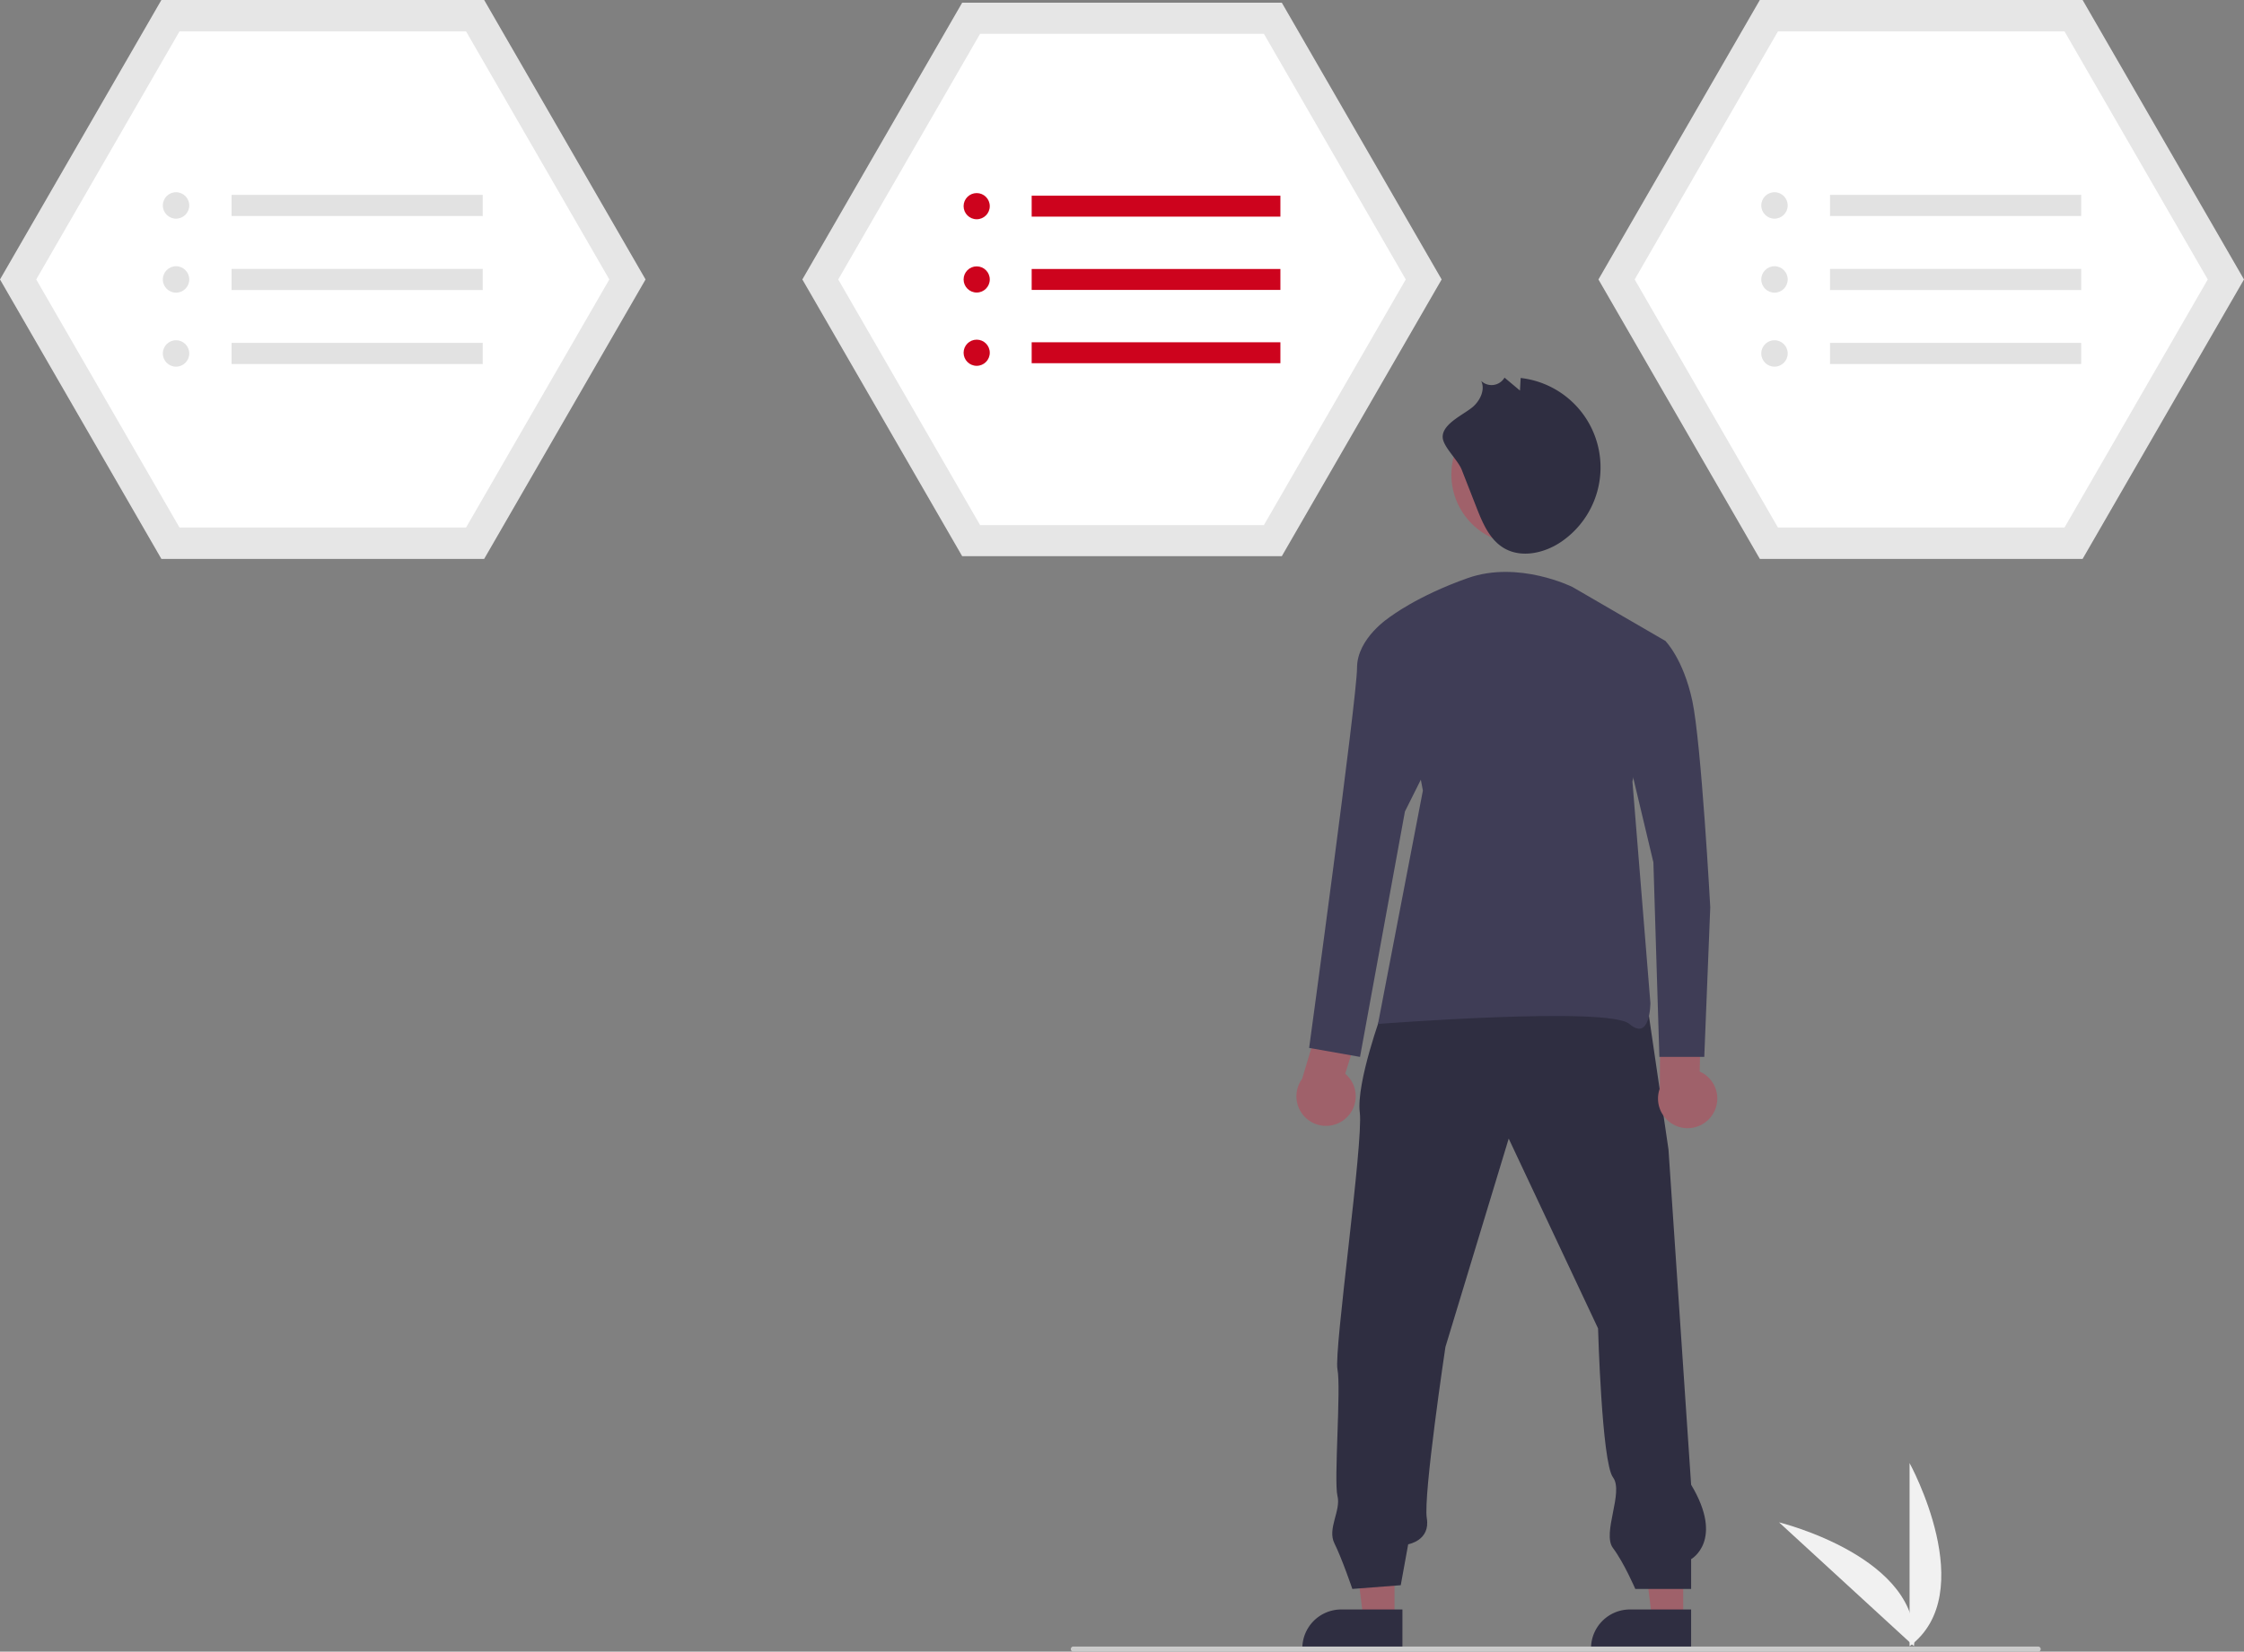 <svg id="b7fb801c-b669-4d81-9566-e146c3c40642" data-name="Layer 1" xmlns="http://www.w3.org/2000/svg" width="886.115" height="652.383" viewBox="0 0 886.115 652.383"><rect x="0" y="0" width="886.115" height="652.383" fill="#808080" stroke="none"/><path d="M911,774.062v-72.34S939.192,753.008,911,774.062Z" transform="translate(-156.942 -123.809)" fill="#f1f1f1"/><path d="M912.741,774.049l-53.29-48.921S916.297,739.044,912.741,774.049Z" transform="translate(-156.942 -123.809)" fill="#f1f1f1"/><polygon points="191.188 0 63.729 0 0 110.382 63.729 220.765 191.188 220.765 254.917 110.382 191.188 0" fill="#e6e6e6"/><path d="M227.825,332.184H340.977l56.576-97.992L340.977,136.199H227.825l-56.576,97.992Z" transform="translate(-156.942 -123.809)" fill="#fff"/><circle cx="69.516" cy="81.15" r="5.22" fill="#e2e2e2"/><circle cx="69.516" cy="110.382" r="5.22" fill="#e2e2e2"/><circle cx="69.516" cy="139.615" r="5.22" fill="#e2e2e2"/><rect x="91.44" y="76.974" width="99.181" height="8.352" fill="#e2e2e2"/><rect x="91.44" y="106.206" width="99.181" height="8.352" fill="#e2e2e2"/><rect x="91.44" y="135.439" width="99.181" height="8.352" fill="#e2e2e2"/><polygon points="822.386 0 694.927 0 631.198 110.382 694.927 220.765 822.386 220.765 886.115 110.382 822.386 0" fill="#e6e6e6"/><path d="M859.023,332.184h113.152l56.576-97.992-56.576-97.992H859.023l-56.576,97.992Z" transform="translate(-156.942 -123.809)" fill="#fff"/><circle cx="700.714" cy="81.15" r="5.22" fill="#e2e2e2"/><circle cx="700.714" cy="110.382" r="5.22" fill="#e2e2e2"/><circle cx="700.714" cy="139.615" r="5.22" fill="#e2e2e2"/><rect x="722.638" y="76.974" width="99.181" height="8.352" fill="#e2e2e2"/><rect x="722.638" y="106.206" width="99.181" height="8.352" fill="#e2e2e2"/><rect x="722.638" y="135.439" width="99.181" height="8.352" fill="#e2e2e2"/><polygon points="506.167 1.072 379.946 1.072 316.836 110.382 379.946 219.693 506.167 219.693 569.279 110.382 506.167 1.072" fill="#e6e6e6"/><path d="M543.973,331.232H656.026L712.053,234.191,656.026,137.15H543.973l-56.027,97.041Z" transform="translate(-156.942 -123.809)" fill="#fff"/><circle cx="385.677" cy="81.434" r="5.169" fill="#cd031d"/><circle cx="385.677" cy="110.382" r="5.169" fill="#cd031d"/><circle cx="385.677" cy="139.331" r="5.169" fill="#cd031d"/><rect x="407.389" y="77.298" width="98.218" height="8.271" fill="#cd031d"/><rect x="407.389" y="106.247" width="98.218" height="8.271" fill="#cd031d"/><rect x="407.389" y="135.195" width="98.218" height="8.271" fill="#cd031d"/><polygon points="550.665 639.737 538.405 639.736 532.573 592.448 550.667 592.449 550.665 639.737" fill="#9f616a"/><path d="M710.734,775.43l-39.531-.001v-.5a15.387,15.387,0,0,1,15.386-15.386h.001l24.144.001Z" transform="translate(-156.942 -123.809)" fill="#2f2e41"/><polygon points="664.665 639.737 652.405 639.736 646.573 592.448 664.667 592.449 664.665 639.737" fill="#9f616a"/><path d="M824.734,775.43l-39.531-.001v-.5a15.387,15.387,0,0,1,15.386-15.386h.001l24.144.001Z" transform="translate(-156.942 -123.809)" fill="#2f2e41"/><path d="M702.721,523.571s-10.291,27.932-8.82,39.692-10.291,94.085-8.82,101.436-1.47,44.102,0,49.983-4.126,12.904-1.186,18.784,7.066,17.968,7.066,17.968l19.111-1.47,2.94-16.171s8.82-1.47,7.35-10.291,7.35-67.624,7.35-67.624l24.991-82.324,35.282,74.974s1.47,52.923,5.88,58.803-4.41,22.051,0,27.932,8.82,16.171,8.82,16.171h22.051V739.672s13.231-7.35,0-29.402l-8.94-132.427-8.82-60.273Z" transform="translate(-156.942 -123.809)" fill="#2f2e41"/><circle cx="600.581" cy="187.456" r="27.457" fill="#a0616a"/><path d="M734.157,309.371q2.906,7.425,5.812,14.85c2.382,6.085,5.11,12.596,10.693,15.992,6.893,4.193,16.099,2.149,22.767-2.394a35.553,35.553,0,0,0-16.003-64.709l-.276,4.97-6.099-5.112a5.93,5.93,0,0,1-9.217,1.304c1.602,3.321-.247,7.372-2.917,9.916-3.281,3.125-12.664,6.881-12.275,12.469C726.903,300.385,732.645,305.507,734.157,309.371Z" transform="translate(-156.942 -123.809)" fill="#2f2e41"/><path d="M833.104,564.187a11.626,11.626,0,0,0-4.982-17.117l.549-26.562-16.06-4.27-.248,37.522a11.689,11.689,0,0,0,20.742,10.428Z" transform="translate(-156.942 -123.809)" fill="#9f616a"/><path d="M777.92,355.692s-21.277-10.639-41.373-3.546-30.734,15.367-30.734,15.367l13.003,68.56-17.731,92.202s91.02-7.092,99.294,0,8.275-8.275,8.275-8.275L801.561,432.527l13.003-55.558Z" transform="translate(-156.942 -123.809)" fill="#3f3d56"/><path d="M688.115,565.76a11.626,11.626,0,0,0,.024-17.827l7.984-25.34-14.215-8.608-10.773,35.943a11.689,11.689,0,0,0,16.98,15.832Z" transform="translate(-156.942 -123.809)" fill="#9f616a"/><path d="M714.087,367.513H705.813s-13.003,8.275-13.003,20.095-18.913,150.124-18.913,150.124l20.095,3.546,17.731-96.93,13.003-26.006Z" transform="translate(-156.942 -123.809)" fill="#3f3d56"/><path d="M792.104,376.97h22.459s7.092,7.092,10.639,23.642,7.092,81.563,7.092,81.563L829.931,541.278H812.2l-2.364-76.835L798.015,414.796Z" transform="translate(-156.942 -123.809)" fill="#3f3d56"/><path d="M961.783,776.191h-381a1,1,0,0,1,0-2h381a1,1,0,0,1,0,2Z" transform="translate(-156.942 -123.809)" fill="#cbcbcb"/></svg>